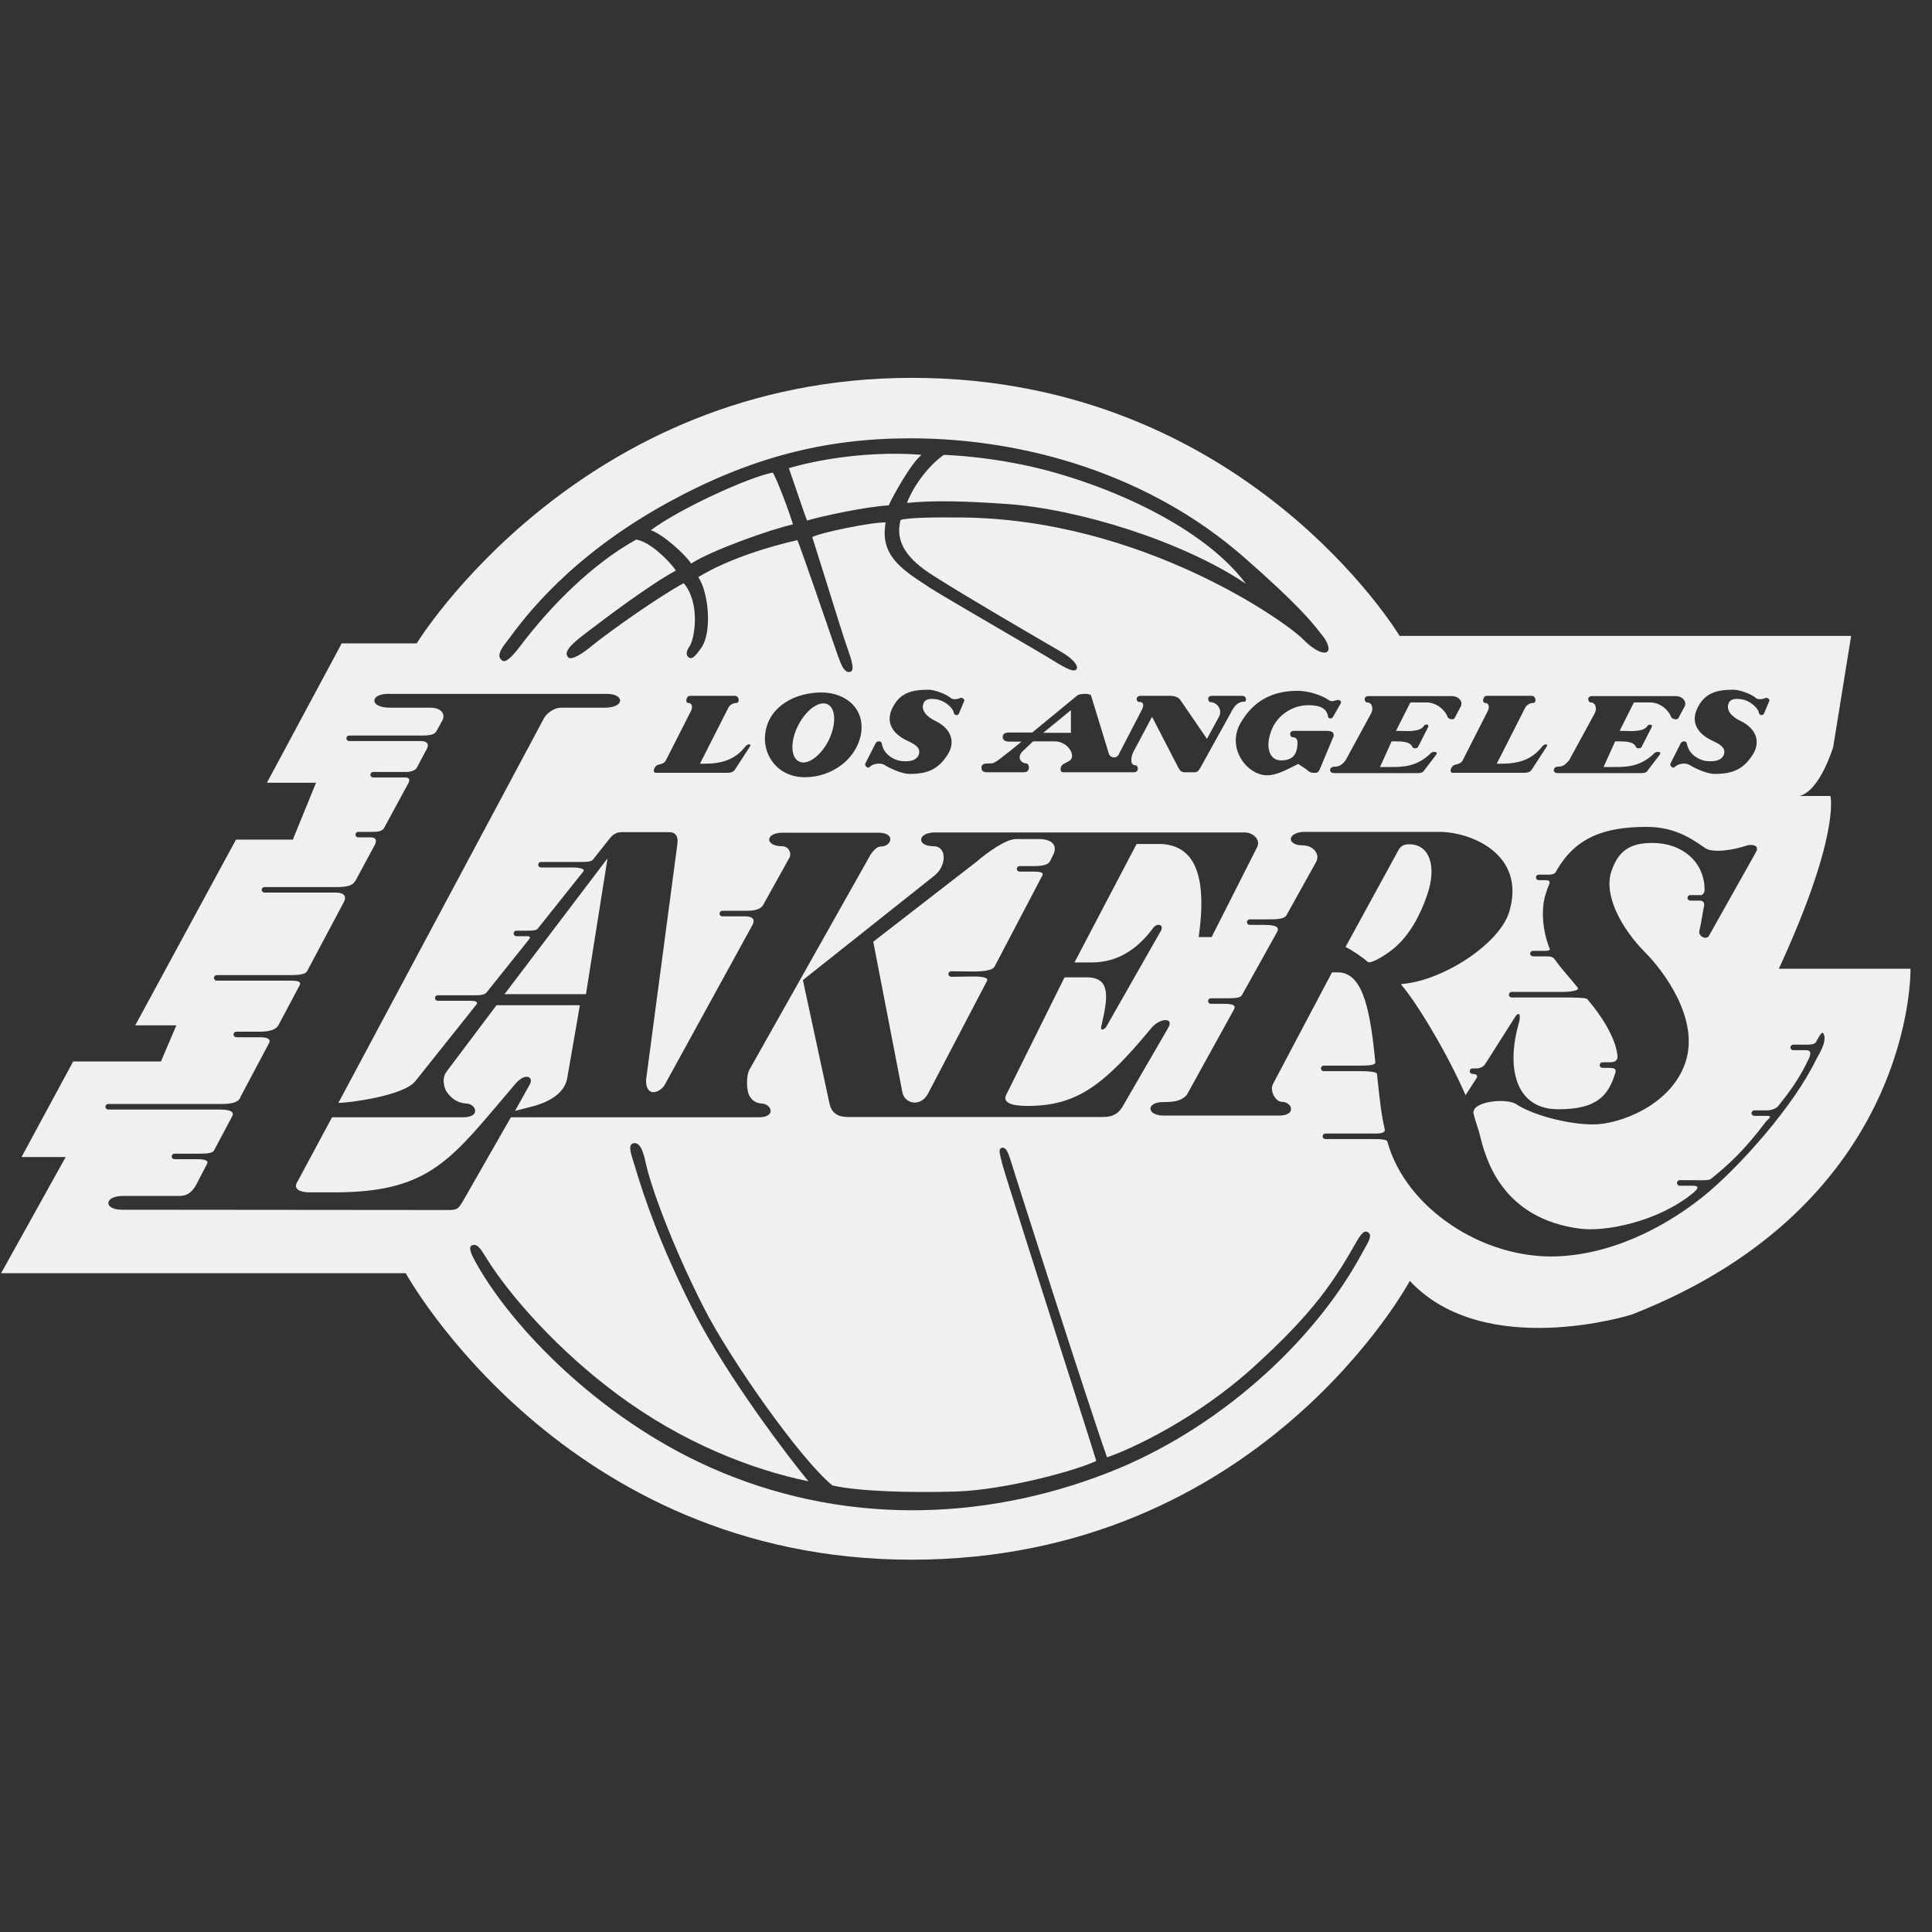 <svg width="54" height="54" viewBox="0 0 54 54" fill="none" xmlns="http://www.w3.org/2000/svg">
<rect x="0" y="0" width="54" height="54" fill="#333333" stroke="none"/>
<path fill-rule="evenodd" clip-rule="evenodd" d="M25.488 10.561C16.185 10.561 11.641 17.99 11.641 17.99V17.982H9.551L7.46 21.878H8.833L8.185 23.467H6.596L3.78 28.659H4.93L4.498 29.669H2.045L0.602 32.339H1.836L0.031 35.586H11.34C11.34 35.586 15.745 43.594 25.481 43.594C35.224 43.594 39.405 35.802 39.405 35.802C41.495 38.039 45.607 36.743 45.607 36.743C53.545 33.642 53.399 27.077 53.399 27.077H49.719C51.447 23.328 51.161 22.248 51.161 22.248H50.297C50.876 22.102 51.239 20.875 51.239 20.875L51.74 17.774H39.12C39.12 17.774 34.792 10.561 25.488 10.561ZM36.952 17.751C36.927 17.722 36.901 17.689 36.87 17.649C36.676 17.401 36.281 16.895 34.753 15.56C32.146 13.284 28.69 12.251 25.442 12.251C23.051 12.251 20.952 12.79 18.638 14.063C15.931 15.555 14.674 17.247 14.251 17.817C14.213 17.869 14.181 17.911 14.156 17.944C13.932 18.221 13.902 18.383 14.048 18.468C14.148 18.53 14.349 18.314 14.534 18.067C15.414 16.902 16.571 15.753 17.782 15.082C18.16 15.136 18.692 15.66 18.893 15.946C18.113 16.37 16.825 17.35 16.331 17.728C15.907 18.052 15.761 18.237 15.876 18.368C15.969 18.476 16.293 18.26 16.563 18.036C17.034 17.651 18.422 16.671 19.109 16.3C19.579 16.848 19.425 17.859 19.263 18.082C19.178 18.198 19.163 18.329 19.263 18.383C19.363 18.437 19.463 18.299 19.602 18.106C19.919 17.643 19.795 16.532 19.517 16.131C20.358 15.614 21.562 15.259 22.287 15.097C22.344 15.204 23.108 17.426 23.35 18.129L23.35 18.13L23.398 18.268L23.42 18.329C23.506 18.569 23.598 18.826 23.768 18.777C23.892 18.738 23.807 18.46 23.706 18.175C23.62 17.948 23.306 16.938 23.041 16.087L23.041 16.087C22.901 15.639 22.775 15.236 22.703 15.012C22.943 14.881 24.393 14.588 24.756 14.603C24.584 15.511 25.196 15.909 25.918 16.38L25.997 16.432C26.213 16.572 27.046 17.059 27.855 17.531L27.855 17.531L27.856 17.531L27.856 17.531L27.856 17.531L27.856 17.532L27.856 17.532C28.556 17.94 29.238 18.337 29.484 18.491C29.785 18.677 30.024 18.8 30.086 18.707C30.163 18.607 29.955 18.391 29.677 18.229L29.509 18.131L29.509 18.131L29.509 18.131C28.901 17.778 26.959 16.649 26.09 16.092C25.38 15.645 25.002 15.166 25.172 14.534C25.404 14.464 26.121 14.457 26.861 14.464C31.922 14.503 35.98 17.404 36.427 17.874C36.659 18.113 36.975 18.314 37.098 18.214C37.199 18.137 37.06 17.874 36.952 17.751ZM19.317 15.753C19.178 15.521 18.538 14.935 18.191 14.819C19.001 14.218 20.883 13.354 21.6 13.207C21.724 13.415 22.055 14.287 22.163 14.657C21.531 14.796 19.849 15.398 19.317 15.753ZM24.84 14.125C24.177 14.164 22.981 14.426 22.557 14.549C22.485 14.36 22.328 13.902 22.202 13.531C22.138 13.344 22.081 13.18 22.048 13.084C23.267 12.736 24.671 12.621 25.758 12.713C25.465 12.945 24.956 13.863 24.84 14.125ZM28.127 14.086C27.031 14.009 26.136 13.979 25.349 14.056C25.573 13.485 26.028 12.953 26.383 12.713C27.131 12.744 27.903 12.852 28.512 12.976C30.472 13.361 33.511 14.557 34.823 16.316C33.079 15.143 30.171 14.225 28.127 14.086ZM26.838 19.51C26.777 19.541 26.638 19.564 26.576 19.51C26.414 19.378 26.105 19.278 25.944 19.278C25.473 19.278 25.134 19.371 24.933 19.811C24.756 20.189 24.941 20.505 25.349 20.698L25.362 20.704C25.538 20.788 25.764 20.895 25.674 21.107C25.604 21.261 25.427 21.284 25.257 21.276C25.033 21.276 24.701 21.107 24.648 20.79C24.632 20.69 24.509 20.713 24.478 20.767L24.192 21.33C24.146 21.407 24.262 21.492 24.308 21.438C24.401 21.338 24.609 21.315 24.717 21.377C24.856 21.469 25.218 21.639 25.434 21.631C25.913 21.631 26.221 21.508 26.483 21.099C26.723 20.729 26.576 20.358 26.144 20.15C25.913 20.042 25.72 19.849 25.82 19.641C25.89 19.502 26.09 19.533 26.19 19.548C26.383 19.579 26.63 19.764 26.661 19.926C26.676 19.996 26.761 20.011 26.8 19.949L26.946 19.602C26.985 19.541 26.877 19.486 26.838 19.51ZM20.922 30.572C20.968 30.703 21.091 30.834 21.284 30.842C21.577 30.857 21.701 31.235 21.199 31.228H14.28L12.93 33.588L12.909 33.62C12.804 33.785 12.783 33.82 12.528 33.82L3.402 33.812C2.901 33.812 2.886 33.426 3.456 33.426H5.022C5.262 33.426 5.37 33.295 5.47 33.141L5.786 32.531C5.848 32.416 5.663 32.4 5.508 32.4H4.876C4.837 32.4 4.799 32.369 4.799 32.323C4.799 32.285 4.83 32.246 4.876 32.246H5.508C5.755 32.246 5.933 32.238 5.979 32.161L6.488 31.204C6.581 31.035 6.326 31.012 6.118 31.012H3.024C2.986 31.012 2.947 30.981 2.947 30.934C2.947 30.896 2.978 30.857 3.024 30.857H6.126C6.365 30.857 6.673 30.85 6.727 30.649L7.522 29.152C7.576 29.029 7.46 28.991 7.236 28.991H6.604C6.565 28.991 6.527 28.96 6.527 28.913C6.527 28.875 6.558 28.836 6.604 28.836H7.236C7.36 28.836 7.668 28.836 7.776 28.666L8.37 27.548C8.44 27.417 8.293 27.409 8.054 27.409H6.056C6.018 27.409 5.979 27.378 5.979 27.332C5.979 27.293 6.01 27.255 6.056 27.255H8.062C8.347 27.255 8.517 27.239 8.579 27.154L9.612 25.21C9.697 25.049 9.612 24.948 9.389 24.948H7.391C7.352 24.948 7.314 24.91 7.314 24.871C7.314 24.832 7.344 24.794 7.391 24.794H9.396C9.751 24.794 9.867 24.74 9.944 24.601L10.476 23.614C10.538 23.483 10.507 23.405 10.368 23.405H10.014C9.975 23.405 9.936 23.375 9.936 23.328C9.936 23.29 9.967 23.251 10.014 23.251H10.376C10.577 23.251 10.685 23.236 10.739 23.135L11.387 21.94C11.464 21.816 11.464 21.731 11.333 21.731H10.43C10.392 21.731 10.353 21.701 10.353 21.654C10.353 21.616 10.384 21.577 10.43 21.577H11.34C11.479 21.577 11.603 21.538 11.649 21.461L11.927 20.937C12.027 20.744 11.865 20.713 11.757 20.713H9.759C9.72 20.713 9.682 20.682 9.682 20.636C9.682 20.597 9.713 20.559 9.759 20.559H11.765C12.073 20.559 12.15 20.52 12.204 20.428L12.366 20.134C12.451 19.973 12.351 19.78 12.027 19.78H10.893C10.322 19.78 10.338 19.394 10.839 19.394H16.964C17.458 19.394 17.473 19.78 16.902 19.78H15.684C15.467 19.78 15.252 19.965 15.197 20.088L9.458 30.826C9.759 30.826 11.294 30.626 11.61 30.217L13.307 28.088C13.385 27.995 13.277 27.972 13.138 27.972H12.235C12.197 27.972 12.158 27.941 12.158 27.895C12.158 27.857 12.189 27.818 12.235 27.818H13.292C13.415 27.818 13.531 27.81 13.593 27.748L14.789 26.252C14.827 26.213 14.827 26.167 14.735 26.167H14.434C14.395 26.167 14.357 26.136 14.357 26.09C14.357 26.051 14.387 26.013 14.434 26.013H14.789C14.866 26.013 14.989 26.005 15.028 25.959L16.301 24.362C16.37 24.285 16.185 24.246 16.023 24.246H15.12C15.082 24.246 15.043 24.215 15.043 24.169C15.043 24.131 15.074 24.092 15.12 24.092H16.231C16.378 24.092 16.509 24.092 16.571 24.03L17.041 23.436C17.118 23.336 17.219 23.259 17.373 23.259H18.692C18.908 23.259 18.962 23.398 18.931 23.606L18.059 30.171C18.036 30.641 18.391 30.587 18.569 30.34L21.029 25.858C21.13 25.666 20.991 25.612 20.821 25.612H20.189C20.15 25.612 20.111 25.581 20.111 25.535C20.111 25.496 20.142 25.457 20.189 25.457H20.821C21.037 25.457 21.238 25.442 21.33 25.295L22.071 23.961C22.125 23.845 22.048 23.652 21.855 23.652C21.377 23.652 21.377 23.274 21.878 23.274H24.547C25.049 23.274 24.918 23.66 24.624 23.66C24.462 23.66 24.323 23.891 24.27 23.999L20.937 29.916C20.867 30.063 20.86 30.387 20.922 30.572ZM14.904 30.919C15.39 30.788 15.784 30.533 15.853 30.14L16.208 28.096H13.878L12.474 29.962C12.335 30.163 12.428 30.418 12.467 30.487C12.613 30.726 12.829 30.834 13.022 30.842C13.315 30.85 13.446 31.228 12.945 31.228H9.281L8.316 33.025C8.17 33.241 8.409 33.326 8.633 33.326H9.366C11.842 33.326 12.532 32.509 13.966 30.811C14.109 30.643 14.259 30.465 14.418 30.279C14.681 29.978 14.92 30.094 14.812 30.302L14.395 31.05L14.904 30.919ZM14.102 27.787H16.378L16.98 23.992L14.102 27.787ZM28.713 30.911C30.086 30.911 30.842 30.356 32.192 28.721C32.423 28.451 32.832 28.427 32.647 28.736L31.351 30.973C31.259 31.096 31.135 31.22 30.842 31.22H23.691C23.405 31.22 23.236 31.096 23.182 30.834L22.441 27.394L26.113 24.478C26.46 24.208 26.476 23.652 26.09 23.652C25.612 23.652 25.635 23.267 26.136 23.267H34.784C35.023 23.267 35.239 23.467 35.139 23.675L33.866 26.19H33.504C33.758 24.393 33.349 23.645 32.47 23.59H31.768L30.032 26.9H30.31C30.331 26.9 30.353 26.9 30.377 26.901C30.753 26.905 31.513 26.914 32.238 25.928C32.339 25.797 32.532 25.835 32.454 26.005L30.912 28.713C30.827 28.805 30.75 28.798 30.78 28.69C30.965 27.895 31.066 27.317 30.372 27.317H29.754L28.134 30.58C28.003 30.811 28.25 30.911 28.713 30.911ZM26.584 27.147L27.216 27.154C27.448 27.154 27.726 27.131 27.795 27.023L29.13 24.478C29.199 24.362 29.006 24.362 28.852 24.362H28.497C28.458 24.362 28.42 24.331 28.42 24.285C28.42 24.246 28.451 24.208 28.497 24.208H28.86C29.045 24.208 29.276 24.2 29.346 24.076L29.453 23.86C29.546 23.629 29.415 23.452 29.029 23.452H28.404C28.119 23.444 27.571 23.845 27.286 24.092L24.408 26.321L25.226 30.549C25.296 30.85 25.727 30.95 25.936 30.572L27.587 27.417C27.641 27.324 27.44 27.293 27.224 27.293L26.584 27.301C26.545 27.301 26.507 27.262 26.507 27.224C26.507 27.185 26.538 27.147 26.584 27.147ZM50.992 28.96C50.953 28.774 50.884 28.89 50.76 29.122C50.722 29.191 50.606 29.199 50.483 29.199H50.12C50.074 29.199 50.043 29.237 50.043 29.276C50.043 29.322 50.081 29.353 50.12 29.353H50.483C50.621 29.353 50.621 29.446 50.56 29.584C50.305 30.125 50.051 30.479 49.703 30.911C49.65 30.981 49.511 31.035 49.403 31.035H49.032C48.986 31.035 48.955 31.073 48.955 31.112C48.955 31.158 48.994 31.189 49.032 31.189H49.395C49.528 31.189 49.462 31.25 49.407 31.3C49.389 31.316 49.372 31.332 49.364 31.343C48.724 32.192 48.284 32.578 47.813 32.956C47.77 32.993 47.592 32.99 47.428 32.988C47.388 32.987 47.348 32.986 47.312 32.986H46.95C46.903 32.986 46.872 33.025 46.872 33.064C46.872 33.11 46.911 33.141 46.95 33.141H47.304C47.546 33.141 47.411 33.264 47.352 33.318L47.341 33.328L47.335 33.334C46.34 34.159 44.859 34.429 44.18 34.344C41.981 34.066 41.526 32.4 41.364 31.729C41.35 31.665 41.319 31.569 41.286 31.467C41.248 31.349 41.208 31.223 41.187 31.127C41.117 30.78 42.113 30.68 42.383 30.865C42.799 31.143 43.771 31.428 44.535 31.428C45.237 31.428 46.687 30.919 47.104 29.708C47.528 28.466 46.456 27.093 45.977 26.614C45.368 26.005 44.797 25.041 45.044 24.339C45.229 23.806 45.53 23.56 46.186 23.56C47.027 23.56 47.644 24.1 47.644 24.871C47.644 24.941 47.597 25.018 47.544 25.018H47.243C47.196 25.018 47.166 25.056 47.166 25.095C47.166 25.141 47.204 25.172 47.243 25.172H47.52C47.597 25.172 47.651 25.234 47.628 25.326C47.605 25.438 47.589 25.536 47.573 25.632V25.632L47.572 25.632C47.552 25.756 47.532 25.877 47.497 26.02C47.466 26.167 47.682 26.275 47.76 26.167L49.086 23.806C49.179 23.629 48.971 23.583 48.809 23.637C48.446 23.76 47.86 23.853 47.651 23.698C47.158 23.344 46.703 23.112 46.016 23.112C44.843 23.112 44.018 23.405 43.486 24.37C43.447 24.447 43.331 24.447 43.231 24.447H43.008C42.961 24.447 42.93 24.485 42.93 24.524C42.93 24.57 42.969 24.601 43.008 24.601H43.2C43.285 24.601 43.339 24.624 43.301 24.717C43.262 24.802 43.231 24.894 43.2 24.994C43.069 25.411 43.108 26.005 43.316 26.522C43.331 26.553 43.285 26.576 43.208 26.576H42.846C42.799 26.576 42.768 26.614 42.768 26.653C42.768 26.692 42.807 26.73 42.846 26.73H43.208C43.37 26.73 43.409 26.746 43.478 26.846C43.588 27.001 43.7 27.132 43.823 27.275L43.823 27.276L43.823 27.276L43.823 27.276C43.908 27.374 43.998 27.479 44.095 27.602C44.172 27.695 43.848 27.725 43.679 27.725H42.252C42.205 27.725 42.174 27.764 42.174 27.802C42.174 27.849 42.213 27.88 42.252 27.88H43.694C43.925 27.88 44.327 27.88 44.365 27.926C44.712 28.327 45.137 28.952 45.206 29.477C45.229 29.623 45.167 29.692 44.982 29.692H44.789C44.743 29.692 44.712 29.731 44.712 29.77C44.712 29.816 44.751 29.847 44.789 29.847H44.959C45.106 29.847 45.183 29.87 45.152 29.978C44.967 30.58 44.681 31.012 43.54 31.004C42.344 30.996 42.097 29.824 42.452 28.597C42.522 28.35 42.452 28.25 42.336 28.443L41.503 29.754C41.48 29.785 41.403 29.862 41.272 29.862H41.156C41.11 29.862 41.079 29.901 41.079 29.939C41.079 29.986 41.117 30.017 41.164 30.017C41.272 30.017 41.31 30.07 41.272 30.132L40.963 30.61C40.462 29.461 39.613 28.042 39.166 27.525L39.173 27.502C40.284 27.432 41.928 26.391 42.19 25.465C42.653 23.853 41.087 23.251 40.23 23.251H36.474C35.972 23.251 35.941 23.629 36.419 23.629C36.682 23.629 36.906 23.853 36.79 24.084L35.957 25.581C35.891 25.697 35.661 25.697 35.35 25.697L35.293 25.697H34.931C34.884 25.697 34.853 25.735 34.853 25.774C34.853 25.82 34.892 25.851 34.931 25.851H35.285C35.525 25.851 35.787 25.866 35.702 26.036L34.715 27.81C34.668 27.895 34.537 27.903 34.206 27.903H33.843C33.797 27.903 33.766 27.941 33.766 27.98C33.766 28.026 33.804 28.057 33.843 28.057H34.198C34.46 28.057 34.56 28.096 34.483 28.227L33.172 30.603C33.017 30.773 32.825 30.803 32.508 30.803C32.03 30.803 32.038 31.181 32.532 31.181H35.748C36.25 31.181 36.119 30.796 35.825 30.796C35.656 30.796 35.471 30.479 35.586 30.287L37.23 27.178H37.399C38.132 27.178 38.309 28.373 38.441 29.685C38.448 29.777 38.271 29.785 37.908 29.785H36.998C36.952 29.785 36.921 29.824 36.921 29.862C36.921 29.909 36.959 29.939 36.998 29.939H37.901C38.14 29.939 38.471 29.939 38.487 30.017L38.508 30.215C38.56 30.706 38.608 31.151 38.703 31.559C38.73 31.688 38.537 31.686 38.307 31.683L38.307 31.683C38.275 31.683 38.242 31.683 38.209 31.683H37.044C36.998 31.683 36.967 31.721 36.967 31.76C36.967 31.806 37.006 31.837 37.044 31.837H38.209C38.572 31.837 38.765 31.837 38.78 31.914C39.282 33.75 41.426 35.193 43.517 35.116C45.306 35.046 46.818 34.074 47.597 33.449C48.623 32.624 50.143 30.896 50.753 29.631L50.773 29.594L50.788 29.567C50.885 29.394 51.026 29.144 50.992 28.96ZM38.95 26.514C38.695 26.723 38.302 26.954 38.225 26.884C38.117 26.776 37.785 26.553 37.608 26.468L39.096 23.745C39.158 23.652 39.227 23.598 39.389 23.598C39.968 23.598 40.161 24.231 39.891 25.01C39.706 25.558 39.397 26.152 38.95 26.514ZM19.687 21.346C20.135 21.346 20.536 21.253 20.837 20.86C20.898 20.782 21.014 20.79 20.96 20.867L20.559 21.485C20.52 21.546 20.482 21.6 20.328 21.6H18.337C18.214 21.6 18.291 21.407 18.391 21.377L18.406 21.373C18.492 21.352 18.563 21.334 18.607 21.261L19.317 19.864C19.363 19.764 19.348 19.648 19.24 19.648C19.14 19.648 19.178 19.448 19.286 19.448H20.536C20.667 19.448 20.682 19.648 20.582 19.648C20.482 19.648 20.397 19.71 20.358 19.78L19.564 21.346H19.687ZM40.824 19.756L40.655 20.073C40.624 20.134 40.477 20.096 40.462 20.042C40.385 19.834 40.145 19.633 39.868 19.633H39.42L39.019 20.428H39.089C39.106 20.428 39.131 20.429 39.161 20.43C39.341 20.438 39.706 20.454 39.798 20.289C39.837 20.227 39.96 20.242 39.914 20.327L39.636 20.875C39.59 20.945 39.49 20.914 39.474 20.875C39.413 20.721 39.173 20.721 38.965 20.721H38.896L38.572 21.438H38.842L38.875 21.438C39.188 21.439 39.604 21.439 39.999 21.045C40.045 20.998 40.215 20.998 40.138 21.099L39.814 21.523C39.783 21.577 39.737 21.608 39.644 21.608H37.291C37.121 21.608 37.16 21.43 37.283 21.43C37.438 21.43 37.507 21.377 37.608 21.253L38.309 19.965C38.402 19.818 38.356 19.633 38.209 19.633C38.14 19.633 38.086 19.456 38.255 19.456H40.578C40.778 19.456 40.901 19.618 40.824 19.756ZM34.707 19.448H33.882C33.712 19.448 33.766 19.625 33.835 19.625C34.013 19.625 34.175 19.834 34.074 20.026L33.735 20.651L32.979 19.548C32.925 19.479 32.809 19.448 32.709 19.448H31.891C31.721 19.448 31.76 19.618 31.829 19.618C31.999 19.618 31.961 19.749 31.914 19.841L31.266 21.091C31.228 21.191 31.05 21.207 30.996 21.076L30.495 19.44C30.472 19.378 30.179 19.378 30.109 19.44L28.852 20.474H28.204C28.073 20.474 28.026 20.528 28.026 20.597C28.026 20.667 28.073 20.729 28.212 20.729H28.551L28.212 21.006C28.157 21.045 28.103 21.089 28.05 21.131C27.915 21.238 27.791 21.338 27.702 21.338H27.625C27.502 21.338 27.432 21.361 27.432 21.454C27.432 21.554 27.486 21.585 27.602 21.585H28.62C28.813 21.585 28.775 21.338 28.682 21.338C28.574 21.338 28.404 21.207 28.566 21.014L28.875 20.721H29.484C29.847 20.721 30.102 21.137 29.886 21.268L29.716 21.361C29.639 21.4 29.6 21.585 29.716 21.585H31.698C31.845 21.585 31.814 21.392 31.745 21.392C31.544 21.392 31.637 21.099 31.675 21.022L32.2 20.034L32.933 21.454C32.979 21.538 33.025 21.585 33.11 21.585H33.388C33.47 21.585 33.498 21.542 33.535 21.484L33.55 21.461L34.383 19.957C34.514 19.687 34.622 19.61 34.792 19.61C34.823 19.625 34.877 19.448 34.707 19.448ZM29.16 20.482L29.932 19.849V20.482H29.16ZM21.4 20.428C21.539 19.703 22.264 19.355 22.958 19.355C23.668 19.355 24.192 19.834 24.061 20.536C23.922 21.238 23.236 21.724 22.495 21.724C21.716 21.724 21.276 21.068 21.4 20.428ZM22.333 21.284C22.565 21.4 22.935 21.137 23.159 20.698C23.375 20.258 23.367 19.803 23.136 19.687C22.904 19.571 22.534 19.834 22.31 20.273C22.086 20.713 22.094 21.168 22.333 21.284ZM37.068 20.428H36.173C36.003 20.428 36.057 20.605 36.126 20.605C36.196 20.605 36.265 20.644 36.265 20.752C36.265 21.114 36.111 21.253 35.802 21.253C35.463 21.253 35.34 20.837 35.571 20.335C35.718 20.011 36.103 19.71 36.566 19.71C36.852 19.71 37.083 19.772 37.121 20.034C37.129 20.096 37.23 20.096 37.26 20.034L37.476 19.656C37.499 19.618 37.461 19.564 37.399 19.564C37.383 19.564 37.361 19.57 37.336 19.577C37.276 19.593 37.199 19.615 37.145 19.571C36.967 19.44 36.574 19.309 36.281 19.309C35.802 19.309 35.131 19.417 34.676 20.204C34.267 20.914 34.861 21.67 35.417 21.67C35.657 21.67 35.925 21.534 36.13 21.43L36.13 21.43L36.13 21.43C36.189 21.401 36.242 21.374 36.288 21.353L36.52 21.508C36.551 21.546 36.628 21.6 36.697 21.6H36.782C36.848 21.6 36.88 21.522 36.907 21.456C36.912 21.444 36.916 21.433 36.921 21.423L37.276 20.574C37.283 20.489 37.26 20.428 37.068 20.428ZM49.079 19.51C49.14 19.564 49.279 19.541 49.341 19.51C49.38 19.486 49.487 19.541 49.449 19.602L49.302 19.949C49.264 20.011 49.179 19.996 49.163 19.926C49.133 19.764 48.886 19.579 48.693 19.548C48.593 19.533 48.392 19.502 48.323 19.641C48.222 19.849 48.415 20.042 48.647 20.15C49.079 20.358 49.225 20.729 48.986 21.099C48.724 21.508 48.415 21.631 47.937 21.631C47.721 21.639 47.358 21.469 47.219 21.377C47.111 21.315 46.903 21.338 46.811 21.438C46.764 21.492 46.649 21.407 46.695 21.33L46.98 20.767C47.011 20.713 47.135 20.69 47.15 20.79C47.204 21.107 47.536 21.276 47.76 21.276C47.922 21.284 48.107 21.261 48.176 21.107C48.267 20.895 48.04 20.788 47.864 20.704L47.852 20.698C47.443 20.505 47.258 20.189 47.435 19.811C47.636 19.371 47.975 19.278 48.446 19.278C48.608 19.278 48.917 19.378 49.079 19.51ZM43.108 20.86C42.807 21.253 42.406 21.346 41.958 21.346H41.835L42.63 19.78C42.668 19.71 42.753 19.648 42.853 19.648C42.953 19.648 42.938 19.448 42.807 19.448H41.557C41.449 19.448 41.411 19.648 41.511 19.648C41.619 19.648 41.634 19.764 41.588 19.864L40.878 21.261C40.835 21.334 40.763 21.352 40.677 21.373L40.662 21.377C40.562 21.407 40.485 21.6 40.608 21.6H42.599C42.753 21.6 42.791 21.546 42.83 21.485L43.231 20.867C43.285 20.79 43.169 20.782 43.108 20.86ZM46.71 20.042C46.633 19.834 46.394 19.633 46.116 19.633H45.669L45.268 20.428H45.337C45.355 20.428 45.38 20.429 45.41 20.43C45.59 20.438 45.954 20.454 46.047 20.289C46.086 20.235 46.209 20.242 46.163 20.327L45.885 20.875C45.839 20.945 45.738 20.914 45.723 20.875C45.661 20.721 45.422 20.721 45.214 20.721H45.144L44.82 21.438H45.09L45.124 21.438C45.437 21.439 45.853 21.439 46.248 21.045C46.294 20.998 46.464 20.998 46.386 21.099L46.062 21.523C46.032 21.577 45.985 21.608 45.893 21.608H43.54C43.37 21.608 43.416 21.43 43.532 21.43C43.686 21.43 43.748 21.377 43.856 21.253L44.558 19.965C44.651 19.818 44.604 19.633 44.458 19.633C44.388 19.633 44.334 19.456 44.504 19.456H46.834C47.034 19.456 47.158 19.618 47.081 19.756L46.911 20.073C46.88 20.134 46.726 20.096 46.71 20.042ZM38.141 34.899C38.112 34.951 38.08 35.008 38.047 35.069C36.72 37.515 34.036 39.976 30.95 41.171C27.417 42.544 23.467 42.629 19.841 41.009C16.733 39.621 14.303 37.09 13.307 35.301C13.184 35.085 13.091 34.877 13.169 34.822C13.322 34.718 13.45 34.928 13.559 35.106L13.559 35.106C13.57 35.125 13.582 35.144 13.593 35.162C14.28 36.265 15.637 37.769 17.226 38.95C19.062 40.323 20.999 41.071 22.596 41.403C22.086 40.786 20.343 38.525 19.363 36.597C18.445 34.776 18.013 33.496 17.743 32.593L17.716 32.506C17.62 32.203 17.55 31.981 17.712 31.953C17.882 31.922 17.975 32.161 18.044 32.485C18.191 33.172 18.777 34.784 19.664 36.535C20.42 38.024 22.395 40.816 23.267 41.519C24.007 41.688 25.481 41.727 26.73 41.688C28.134 41.642 30.148 41.079 30.642 40.832C30.613 40.73 30.242 39.567 29.787 38.141L29.787 38.141L29.786 38.139C29.031 35.77 28.045 32.678 28.011 32.524C28 32.473 27.988 32.425 27.977 32.383C27.936 32.218 27.91 32.114 27.995 32.084C28.088 32.053 28.157 32.138 28.242 32.416C28.296 32.601 30.395 39.189 30.942 40.732C31.59 40.516 33.45 39.659 35.062 38.186C36.52 36.859 37.16 36.011 37.754 34.984C37.789 34.927 37.822 34.869 37.853 34.813C37.991 34.569 38.105 34.368 38.225 34.437C38.358 34.513 38.277 34.657 38.141 34.899Z" fill="#F0F0F0"/>
</svg>
